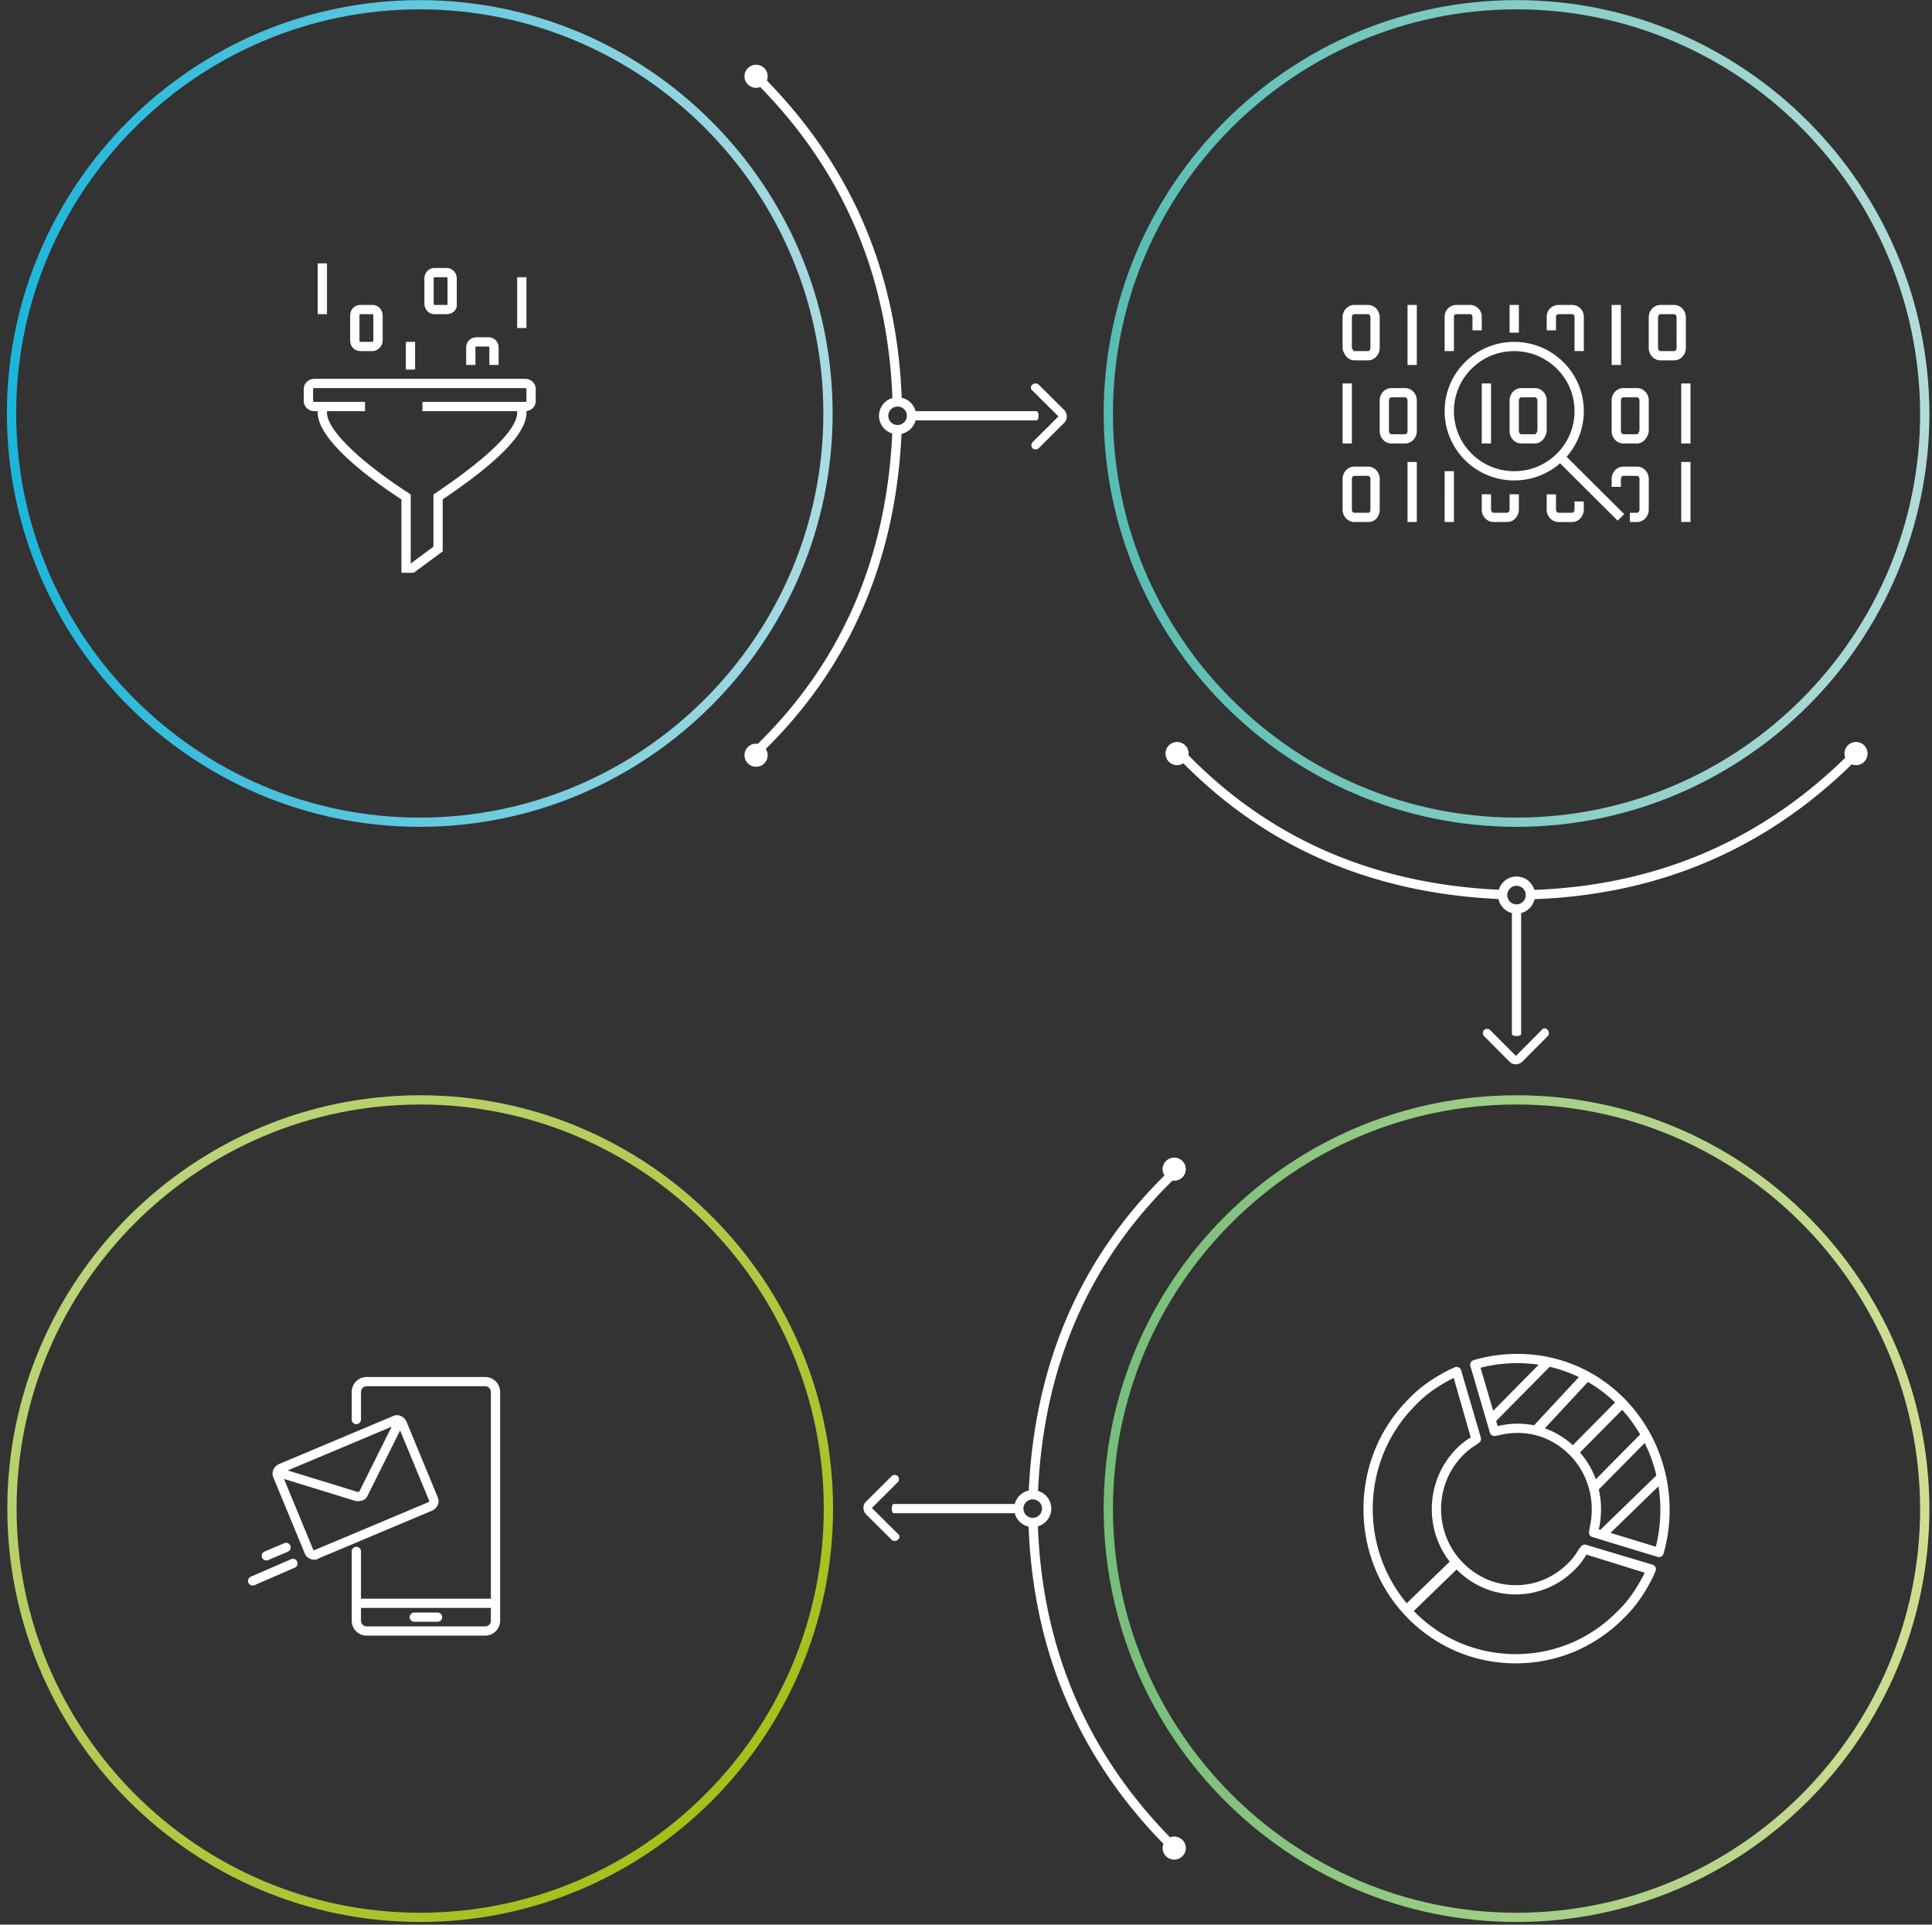 <svg class="{{ include.css-class }}" width="264" height="263" viewBox="0 0 264 263" xmlns="http://www.w3.org/2000/svg"><rect x="0" y="0" width="264" height="263" fill="#333333" stroke="none"/><title>Service journey</title><defs><linearGradient x1="-.928%" y1="49.994%" x2="100.887%" y2="49.994%" id="a"><stop stop-color="#19B5DB" offset="0%"/><stop stop-color="#ACDBE1" offset="100%"/></linearGradient><linearGradient x1="-.937%" y1="49.979%" x2="100.877%" y2="49.979%" id="b"><stop stop-color="#55BCB1" offset="0%"/><stop stop-color="#B3DCD9" offset="100%"/></linearGradient><linearGradient x1="-.946%" y1="49.979%" x2="100.868%" y2="49.979%" id="c"><stop stop-color="#75BD7B" offset="0%"/><stop stop-color="#D0DF91" offset="100%"/></linearGradient><linearGradient x1="86.001%" y1="85.959%" x2="14.04%" y2="13.999%" id="d"><stop stop-color="#A8BE17" offset="0%"/><stop stop-color="#B6CE61" offset="72.93%"/><stop stop-color="#BAD47A" offset="100%"/></linearGradient></defs><g fill="none" fill-rule="evenodd"><path d="M57.358.015c31.088 0 56.417 25.36 56.417 56.485s-25.329 56.485-56.417 56.485S.942 87.625.942 56.5 26.27.015 57.358.015zm0 1.262C26.972 1.277 2.21 26.07 2.21 56.5c0 30.43 24.762 55.223 55.148 55.223 30.387 0 55.149-24.794 55.149-55.223 0-30.43-24.762-55.223-55.149-55.223z" fill="url(#a)" fill-rule="nonzero"/><path d="M70.67 56.184H57.72v-1.262h14.026c.12 0 .192-.06.192-.134v-1.625c0-.071-.063-.134-.192-.134H42.97c-.12 0-.191.06-.191.134v1.625c0 .071.062.134.19.134h6.911v1.262h-5.2v.207c0 2.474 4.925 6.956 11.156 10.986l.288.187v9.439l3.102-2.295v-7.137l.28-.188c6.617-4.44 11.164-8.552 11.164-10.992v-.207zm1.268-.011v.218c0 3.054-4.498 7.163-11.444 11.85v7.102l-3.962 2.93h-1.676V68.249c-6.541-4.27-11.443-8.776-11.443-11.857v-.207h-.443c-.834 0-1.46-.632-1.46-1.396v-1.625c0-.82.68-1.396 1.46-1.396h28.776c.834 0 1.46.632 1.46 1.396v1.625c0 .751-.572 1.3-1.268 1.385zm-6.973-6.3h-1.268v-2.39c0-.808.645-1.397 1.402-1.397h1.633c.811 0 1.402.642 1.402 1.397v2.39h-1.267v-2.39c0-.08-.05-.134-.135-.134H65.1c-.08 0-.134.049-.134.134v2.39zm-9.508-3.155h1.267v3.786h-1.267v-3.786zm-12.044-10.73h1.267v6.943h-1.267v-6.942zm27.257 1.894h1.268v6.942H70.67v-6.942zm-8.255 3.558c.126.867-.54 1.49-1.4 1.49h-1.624c-.819 0-1.399-.668-1.399-1.438v-3.433c0-.824.635-1.44 1.399-1.44h1.625c.818 0 1.399.67 1.399 1.44v3.381zm-1.4.229c.146 0 .153-.007.143-.06l-.011-.117v-3.433c0-.111-.057-.177-.131-.177H59.39c-.071 0-.131.058-.131.177v3.433c0 .11.057.177.13.177h1.626zm-10.13 6.31h-1.633c-.82 0-1.402-.667-1.402-1.438v-3.433c0-.825.637-1.44 1.402-1.44h1.633c.82 0 1.402.669 1.402 1.44v3.433c0 .745-.66 1.439-1.402 1.439zm0-1.261c.026 0 .134-.114.134-.177v-3.433c0-.11-.058-.177-.134-.177h-1.633c-.074 0-.134.059-.134.177v3.433c0 .11.057.177.134.177h1.633zM141.628 57.447h-16.795c-.17 0-.282-.253-.282-.631 0-.38.113-.632.282-.632h16.795c.169 0 .281.253.281.632 0 .378-.112.63-.281.63zm-.536-4.065a.484.484 0 0 1 0-.829c.208-.207.624-.207.833 0l3.54 3.522c.417.518.417 1.243 0 1.657l-3.54 3.522c-.209.208-.625.208-.833 0-.209-.207-.209-.621 0-.828l3.54-3.522-3.54-3.522zM102.87 10.877l-.451-.444.891-.897.451.443c12.432 12.237 18.926 27.212 19.468 44.895l.02.631-1.268.039-.02-.631c-.532-17.36-6.891-32.029-19.091-44.036zm1.773 91.463c.162.247.257.543.257.861 0 .871-.71 1.577-1.585 1.577a1.58 1.58 0 0 1-1.584-1.577 1.58 1.58 0 0 1 1.817-1.559c11.455-11.229 17.577-25.354 18.375-42.407a2.527 2.527 0 0 1-1.81-2.42 2.531 2.531 0 0 1 2.538-2.524 2.531 2.531 0 0 1 2.537 2.525c0 1.21-.856 2.22-1.998 2.467-.806 17.269-6.991 31.631-18.547 43.057zm18.008-44.262c.701 0 1.27-.565 1.27-1.262 0-.697-.569-1.263-1.27-1.263-.701 0-1.27.566-1.27 1.263s.569 1.262 1.27 1.262zm-19.336-46.075a1.58 1.58 0 0 1-1.584-1.576c0-.87.71-1.577 1.584-1.577a1.58 1.58 0 0 1 1.585 1.577c0 .87-.71 1.576-1.585 1.576z" fill="#FFF" fill-rule="nonzero"/><path d="M150.813 56.5c0-31.125 25.328-56.485 56.416-56.485 31.053 0 56.312 25.324 56.417 56.485 0 31.125-25.328 56.485-56.417 56.485-31.088 0-56.416-25.36-56.416-56.485zm1.268 0c0 30.43 24.762 55.223 55.148 55.223 30.387 0 55.15-24.794 55.15-55.22-.103-30.467-24.799-55.226-55.15-55.226-30.386 0-55.148 24.794-55.148 55.223z" fill="url(#b)" fill-rule="nonzero"/><path d="M213.173 63.31a9.496 9.496 0 0 1-6.26 2.341c-5.252 0-9.509-4.238-9.509-9.467 0-5.228 4.257-9.466 9.508-9.466 5.252 0 9.509 4.238 9.509 9.466 0 2.4-.897 4.591-2.375 6.26l.025-.025 7.87 7.835-.897.892-7.871-7.836zm-6.26 1.079c4.55 0 8.24-3.673 8.24-8.205 0-4.53-3.69-8.204-8.24-8.204-4.552 0-8.241 3.673-8.241 8.204 0 4.532 3.69 8.205 8.24 8.205zm-21.845-15.147c-.817 0-1.444-.737-1.6-1.588l-.01-.113V43.37c0-.95.733-1.7 1.61-1.7h1.852c.929 0 1.61.8 1.61 1.7v4.172c0 .951-.733 1.701-1.61 1.701h-1.852zm0-1.262h1.852c.169 0 .342-.177.342-.439V43.37c0-.245-.164-.438-.342-.438h-1.852c-.169 0-.342.177-.342.438v4.109c.068.29.253.502.342.502zm38.618 12.622h-1.853c-.876 0-1.609-.75-1.609-1.7V54.73c0-.9.681-1.701 1.61-1.701h1.852c.877 0 1.61.75 1.61 1.7v4.172l-.01.113c-.156.85-.783 1.588-1.6 1.588zm.342-1.764V54.73c0-.262-.173-.439-.342-.439h-1.853c-.177 0-.341.193-.341.439V58.9c0 .262.173.439.341.439h1.853c.09 0 .273-.211.342-.502zm2.876-9.596c-.928 0-1.609-.8-1.609-1.7v-4.173c0-.95.733-1.7 1.61-1.7h1.852c.929 0 1.61.8 1.61 1.7v4.172c0 .951-.733 1.701-1.61 1.701h-1.853zm0-1.262h1.853c.169 0 .342-.177.342-.439V43.37c0-.245-.165-.438-.342-.438h-1.853c-.168 0-.34.177-.34.438v4.172c0 .246.163.439.34.439zM190.14 60.602c-.928 0-1.61-.8-1.61-1.7V54.73c0-.951.733-1.701 1.61-1.701h1.853c.928 0 1.609.8 1.609 1.7v4.172c0 .951-.733 1.701-1.61 1.701h-1.852zm0-1.262h1.853c.168 0 .341-.177.341-.439V54.73c0-.246-.164-.439-.341-.439h-1.853c-.169 0-.342.177-.342.439V58.9c0 .246.165.439.342.439zm-3.121 11.991h-1.95c-.877 0-1.61-.75-1.61-1.7v-4.172c0-.9.681-1.701 1.61-1.701h1.852c.877 0 1.61.75 1.61 1.7v4.173c0 .952-.634 1.7-1.512 1.7zm0-1.262c.125 0 .244-.14.244-.438v-4.172c0-.262-.173-.439-.342-.439h-1.852c-.178 0-.342.193-.342.439v4.172c0 .261.173.438.342.438h1.95zm22.723-9.467h-1.853c-.877 0-1.61-.75-1.61-1.7V54.73c0-.9.682-1.701 1.61-1.701h1.853c.876 0 1.609.75 1.609 1.7v4.172l-.01.113c-.156.85-.783 1.588-1.6 1.588zm.341-5.872c0-.262-.173-.439-.341-.439h-1.853c-.177 0-.342.193-.342.439V58.9c0 .262.173.439.342.439h1.853c.089 0 .273-.211.341-.502V54.73zm6.339-6.75h-1.268v-4.7a.347.347 0 0 0-.341-.35h-1.853c-.18 0-.341.152-.341.35v1.86h-1.268v-1.86c0-.913.745-1.611 1.609-1.611h1.853c.914 0 1.609.747 1.609 1.61v4.7zm-13.946-2.84h-1.268v-1.86a.347.347 0 0 0-.34-.35h-1.854c-.18 0-.341.152-.341.35v4.7h-1.268v-4.7c0-.913.745-1.611 1.61-1.611h1.852c.914 0 1.61.747 1.61 1.61v1.86zm19.017 21.388h-1.268v-1.07c0-.9.681-1.7 1.61-1.7h1.852c.877 0 1.61.75 1.61 1.7v4.173c0 .9-.682 1.7-1.61 1.7h-.975V70.07h.975c.177 0 .342-.193.342-.438v-4.172c0-.262-.173-.439-.342-.439h-1.853c-.177 0-.341.193-.341.439v1.07zm-29.159-24.86h1.268v8.205h-1.268V41.67zm13.946 0h1.267v3.787h-1.267V41.67zm23.454 10.73H231v8.204h-1.267v-8.204zm0 10.729H231v8.204h-1.267v-8.204zm-9.509-21.458h1.268v8.204h-1.268V41.67zm-36.766 10.729h1.268v8.204h-1.268v-8.204zm31.695 16.126h1.268v1.088c0 .909-.678 1.72-1.61 1.72h-1.852c-.88 0-1.61-.76-1.61-1.72v-2.067h1.269v2.067c0 .274.175.457.34.457h1.854c.174 0 .341-.2.341-.457v-1.088zm-8.874-.98h1.267v2.068c0 .909-.678 1.72-1.609 1.72h-1.853c-.879 0-1.609-.76-1.609-1.72v-2.067h1.268v2.067c0 .274.176.457.341.457h1.853c.175 0 .342-.2.342-.457v-2.067zm-13.946-4.417h1.268v8.204h-1.268v-8.204zm5.071 1.262h1.268v6.942h-1.268V64.39zm5.071-11.991h1.268v8.204h-1.268v-8.204z" fill="#FFF"/><path d="M206.597 141.287v-16.795c0-.169.252-.282.63-.282.38 0 .632.113.632.282v16.795c0 .17-.252.282-.631.282s-.631-.113-.631-.282zm4.065-.536a.484.484 0 0 1 .828 0c.208.208.208.625 0 .833l-3.522 3.54c-.517.417-1.243.417-1.657 0l-3.522-3.54c-.207-.208-.207-.625 0-.833.207-.208.622-.208.829 0l3.522 3.54 3.522-3.54zm42.505-38.222l.443-.45.898.89-.444.451c-12.236 12.433-27.212 18.926-44.895 19.468l-.63.02-.04-1.267.632-.02c17.36-.532 32.028-6.892 44.036-19.092zm-91.463 1.773a1.563 1.563 0 0 1-.862.258 1.58 1.58 0 0 1-1.576-1.585 1.58 1.58 0 0 1 1.576-1.585 1.58 1.58 0 0 1 1.56 1.818c11.228 11.454 25.354 17.576 42.407 18.375a2.527 2.527 0 0 1 2.419-1.81 2.531 2.531 0 0 1 2.524 2.537 2.531 2.531 0 0 1-2.524 2.538 2.528 2.528 0 0 1-2.467-1.998c-17.27-.807-31.632-6.992-43.057-18.548zm44.262 18.008c0 .702.565 1.27 1.262 1.27.697 0 1.262-.568 1.262-1.27 0-.7-.565-1.27-1.262-1.27-.697 0-1.262.57-1.262 1.27zm46.075-19.335a1.58 1.58 0 0 1 1.576-1.585c.87 0 1.576.71 1.576 1.585a1.58 1.58 0 0 1-1.576 1.585 1.58 1.58 0 0 1-1.576-1.585z" fill="#FFF" fill-rule="nonzero"/><path d="M207.23 149.667c31.052 0 56.311 25.324 56.416 56.485 0 31.125-25.328 56.486-56.417 56.486-31.088 0-56.416-25.361-56.416-56.486 0-31.124 25.328-56.485 56.416-56.485zm0 1.262c-30.387 0-55.15 24.794-55.15 55.223 0 30.43 24.763 55.223 55.15 55.223 30.386 0 55.148-24.794 55.148-55.22-.102-30.467-24.798-55.226-55.149-55.226z" fill="url(#c)" fill-rule="nonzero"/><path d="M218.688 209.047l7.648-7.43a20.55 20.55 0 0 0-1.591-4.435l-6.276 6.348c.398 1.726.414 3.557.02 5.367l-.015.085.214.065zm1.382.421l6.193 1.887.025-.09a20.7 20.7 0 0 0 .339-8.167l-6.557 6.37zm-2.01-7.324l6.059-6.128a19.957 19.957 0 0 0-2.454-3.37l-5.765 5.834a11.597 11.597 0 0 1 2.16 3.664zm-3.14-4.661l5.772-5.84a19.414 19.414 0 0 0-3.706-2.801l-5.89 6.338a11.354 11.354 0 0 1 3.824 2.303zm-5.299-2.714l6.123-6.589a18.897 18.897 0 0 0-3.984-1.41l-7.318 7.403.207.706a11.45 11.45 0 0 1 2.734-.335c.761 0 1.51.076 2.238.225zm-5.586-1.984l6.228-6.3a20.26 20.26 0 0 0-7.84.39l-.11.033 1.722 5.877zm-10.851 27.357c.037.038.074.077.112.114 3.693 3.736 8.593 5.777 13.826 5.777 5.232 0 10.132-2.041 13.84-5.79 1.493-1.417 2.71-3.165 3.784-5.335l-7.965-2.476a9.87 9.87 0 0 1-1.552 2.013c-2.194 2.22-5.05 3.432-8.107 3.432-3.047 0-5.892-1.204-8.083-3.407l-5.855 5.672zm-.959-1.06l5.87-5.686c-3.541-4.565-3.235-11.227.919-15.428a9.538 9.538 0 0 1 1.96-1.548l-2.33-8.133c-2.207 1.114-3.934 2.344-5.348 3.87-7.245 7.327-7.602 19.154-1.07 26.925zm23.448-7.273l.353-.484a.635.635 0 0 1 .693-.23l9.104 2.721a.63.63 0 0 1 .402.85l-.326.766c-1.151 2.328-2.452 4.196-4.048 5.71-3.932 3.977-9.158 6.153-14.73 6.153-5.571 0-10.797-2.176-14.729-6.153-8.105-8.198-8.105-21.673-.014-29.857 1.511-1.63 3.36-2.946 5.696-4.127l.725-.314a.635.635 0 0 1 .861.403l2.69 9.208a.63.63 0 0 1-.224.679l-.414.314a8.59 8.59 0 0 0-1.795 1.405c-3.999 4.045-3.999 10.662 0 14.706 1.959 1.981 4.489 3.056 7.205 3.056 2.715 0 5.246-1.075 7.204-3.056a8.337 8.337 0 0 0 1.347-1.75zm11.841-.225l-.205.734a.634.634 0 0 1-.796.433l-8.939-2.724a.631.631 0 0 1-.44-.704l.11-.661c.784-3.603-.216-7.253-2.712-9.798-1.944-1.982-4.455-3.058-7.15-3.058-.795 0-1.664.104-2.461.306l-.617.104a.634.634 0 0 1-.715-.445l-2.671-9.115a.63.63 0 0 1 .43-.783l.74-.215a21.551 21.551 0 0 1 5.295-.648c5.535 0 10.727 2.18 14.632 6.162 5.197 5.3 7.3 13.07 5.5 20.412z" fill="#FFF"/><path d="M122.14 205.52h16.795c.169 0 .281.252.281.63 0 .38-.112.632-.281.632H122.14c-.17 0-.282-.252-.282-.631s.113-.631.282-.631zm.536 4.065a.484.484 0 0 1 0 .828c-.209.207-.625.207-.833 0l-3.541-3.522c-.417-.518-.417-1.243 0-1.657l3.54-3.522c.209-.207.625-.207.834 0 .208.207.208.622 0 .829l-3.541 3.522 3.54 3.522zm38.222 42.504l.45.444-.891.898-.45-.444c-12.433-12.236-18.926-27.212-19.469-44.895l-.019-.63 1.267-.04.02.632c.532 17.36 6.892 32.028 19.092 44.035zm-1.773-91.462a1.563 1.563 0 0 1-.258-.862c0-.87.71-1.576 1.585-1.576a1.58 1.58 0 0 1 1.585 1.576 1.58 1.58 0 0 1-1.818 1.56c-11.454 11.228-17.577 25.353-18.375 42.407a2.527 2.527 0 0 1 1.81 2.419 2.531 2.531 0 0 1-2.538 2.524 2.531 2.531 0 0 1-2.537-2.524c0-1.21.856-2.222 1.998-2.467.806-17.27 6.991-31.632 18.548-43.057zm-18.009 44.262c-.701 0-1.27.565-1.27 1.262 0 .697.569 1.262 1.27 1.262.702 0 1.27-.565 1.27-1.262 0-.697-.568-1.262-1.27-1.262zm19.336 46.074a1.58 1.58 0 0 1 1.585 1.577c0 .87-.71 1.576-1.585 1.576a1.58 1.58 0 0 1-1.585-1.576c0-.87.71-1.577 1.585-1.577z" fill="#FFF" fill-rule="nonzero"/><path d="M1 206.152c0-31.124 25.328-56.485 56.416-56.485 31.089 0 56.417 25.36 56.417 56.485s-25.328 56.486-56.417 56.486C26.328 262.638 1 237.277 1 206.152zm1.268 0c0 30.43 24.762 55.223 55.148 55.223 30.387 0 55.15-24.794 55.15-55.223s-24.763-55.223-55.15-55.223c-30.386 0-55.148 24.794-55.148 55.223z" fill="url(#d)" fill-rule="nonzero"/><path d="M38.807 202.098l4 9.68c.01.032.045.064.081.079l.107-.045 15.521-6.532c.085-.042.09-.047.132-.132.016-.031.016-.031-.018-.103l-3.955-9.574-4.417 8.853c-.208.551-.72.8-1.311.8h-.303l-9.837-3.026zm.505-1.165l9.523 2.929h.112c.119 0 .132-.007.124.017l.034-.083 4.411-8.84-14.204 5.977zm10.015 17.526h17.75v-28.212c0-.482-.335-.82-.806-.82H50.132c-.47 0-.805.338-.805.82v3.729a.633.633 0 0 1-.634.631.633.633 0 0 1-.634-.631v-3.73c0-1.175.9-2.08 2.073-2.08h16.139c1.174 0 2.073.905 2.073 2.08v31.18c0 1.176-.899 2.082-2.073 2.082H50.132c-1.174 0-2.073-.906-2.073-2.081V212c0-.348.284-.63.634-.63.35 0 .634.282.634.63v6.46zm0 1.262v1.706c0 .482.335.819.805.819h16.139c.47 0 .805-.337.805-.82v-1.705H49.327zm7.29 1.894a.633.633 0 0 1-.634-.631c0-.349.284-.631.634-.631h3.17c.35 0 .633.282.633.63a.633.633 0 0 1-.634.632h-3.169zm-13.686-8.487c-.59 0-1.14-.386-1.313-.91l-4.234-10.251a1.292 1.292 0 0 1 0-1.185c.165-.33.368-.534.736-.717l15.52-6.53c.737-.37 1.527-.03 1.91.739l4.234 10.25c.192.385.192.8 0 1.185-.165.33-.368.534-.736.717l-15.464 6.508c-.197.155-.392.194-.653.194zm-6.287.054a.635.635 0 0 1-.831-.334.63.63 0 0 1 .334-.828l2.697-1.143a.635.635 0 0 1 .832.333.63.63 0 0 1-.335.828l-2.697 1.144zm-1.862 3.428a.635.635 0 0 1-.834-.326.63.63 0 0 1 .327-.831l5.498-2.39a.63.63 0 1 1 .507 1.157l-5.498 2.39z" fill="#FFF" fill-rule="nonzero"/></g></svg>
